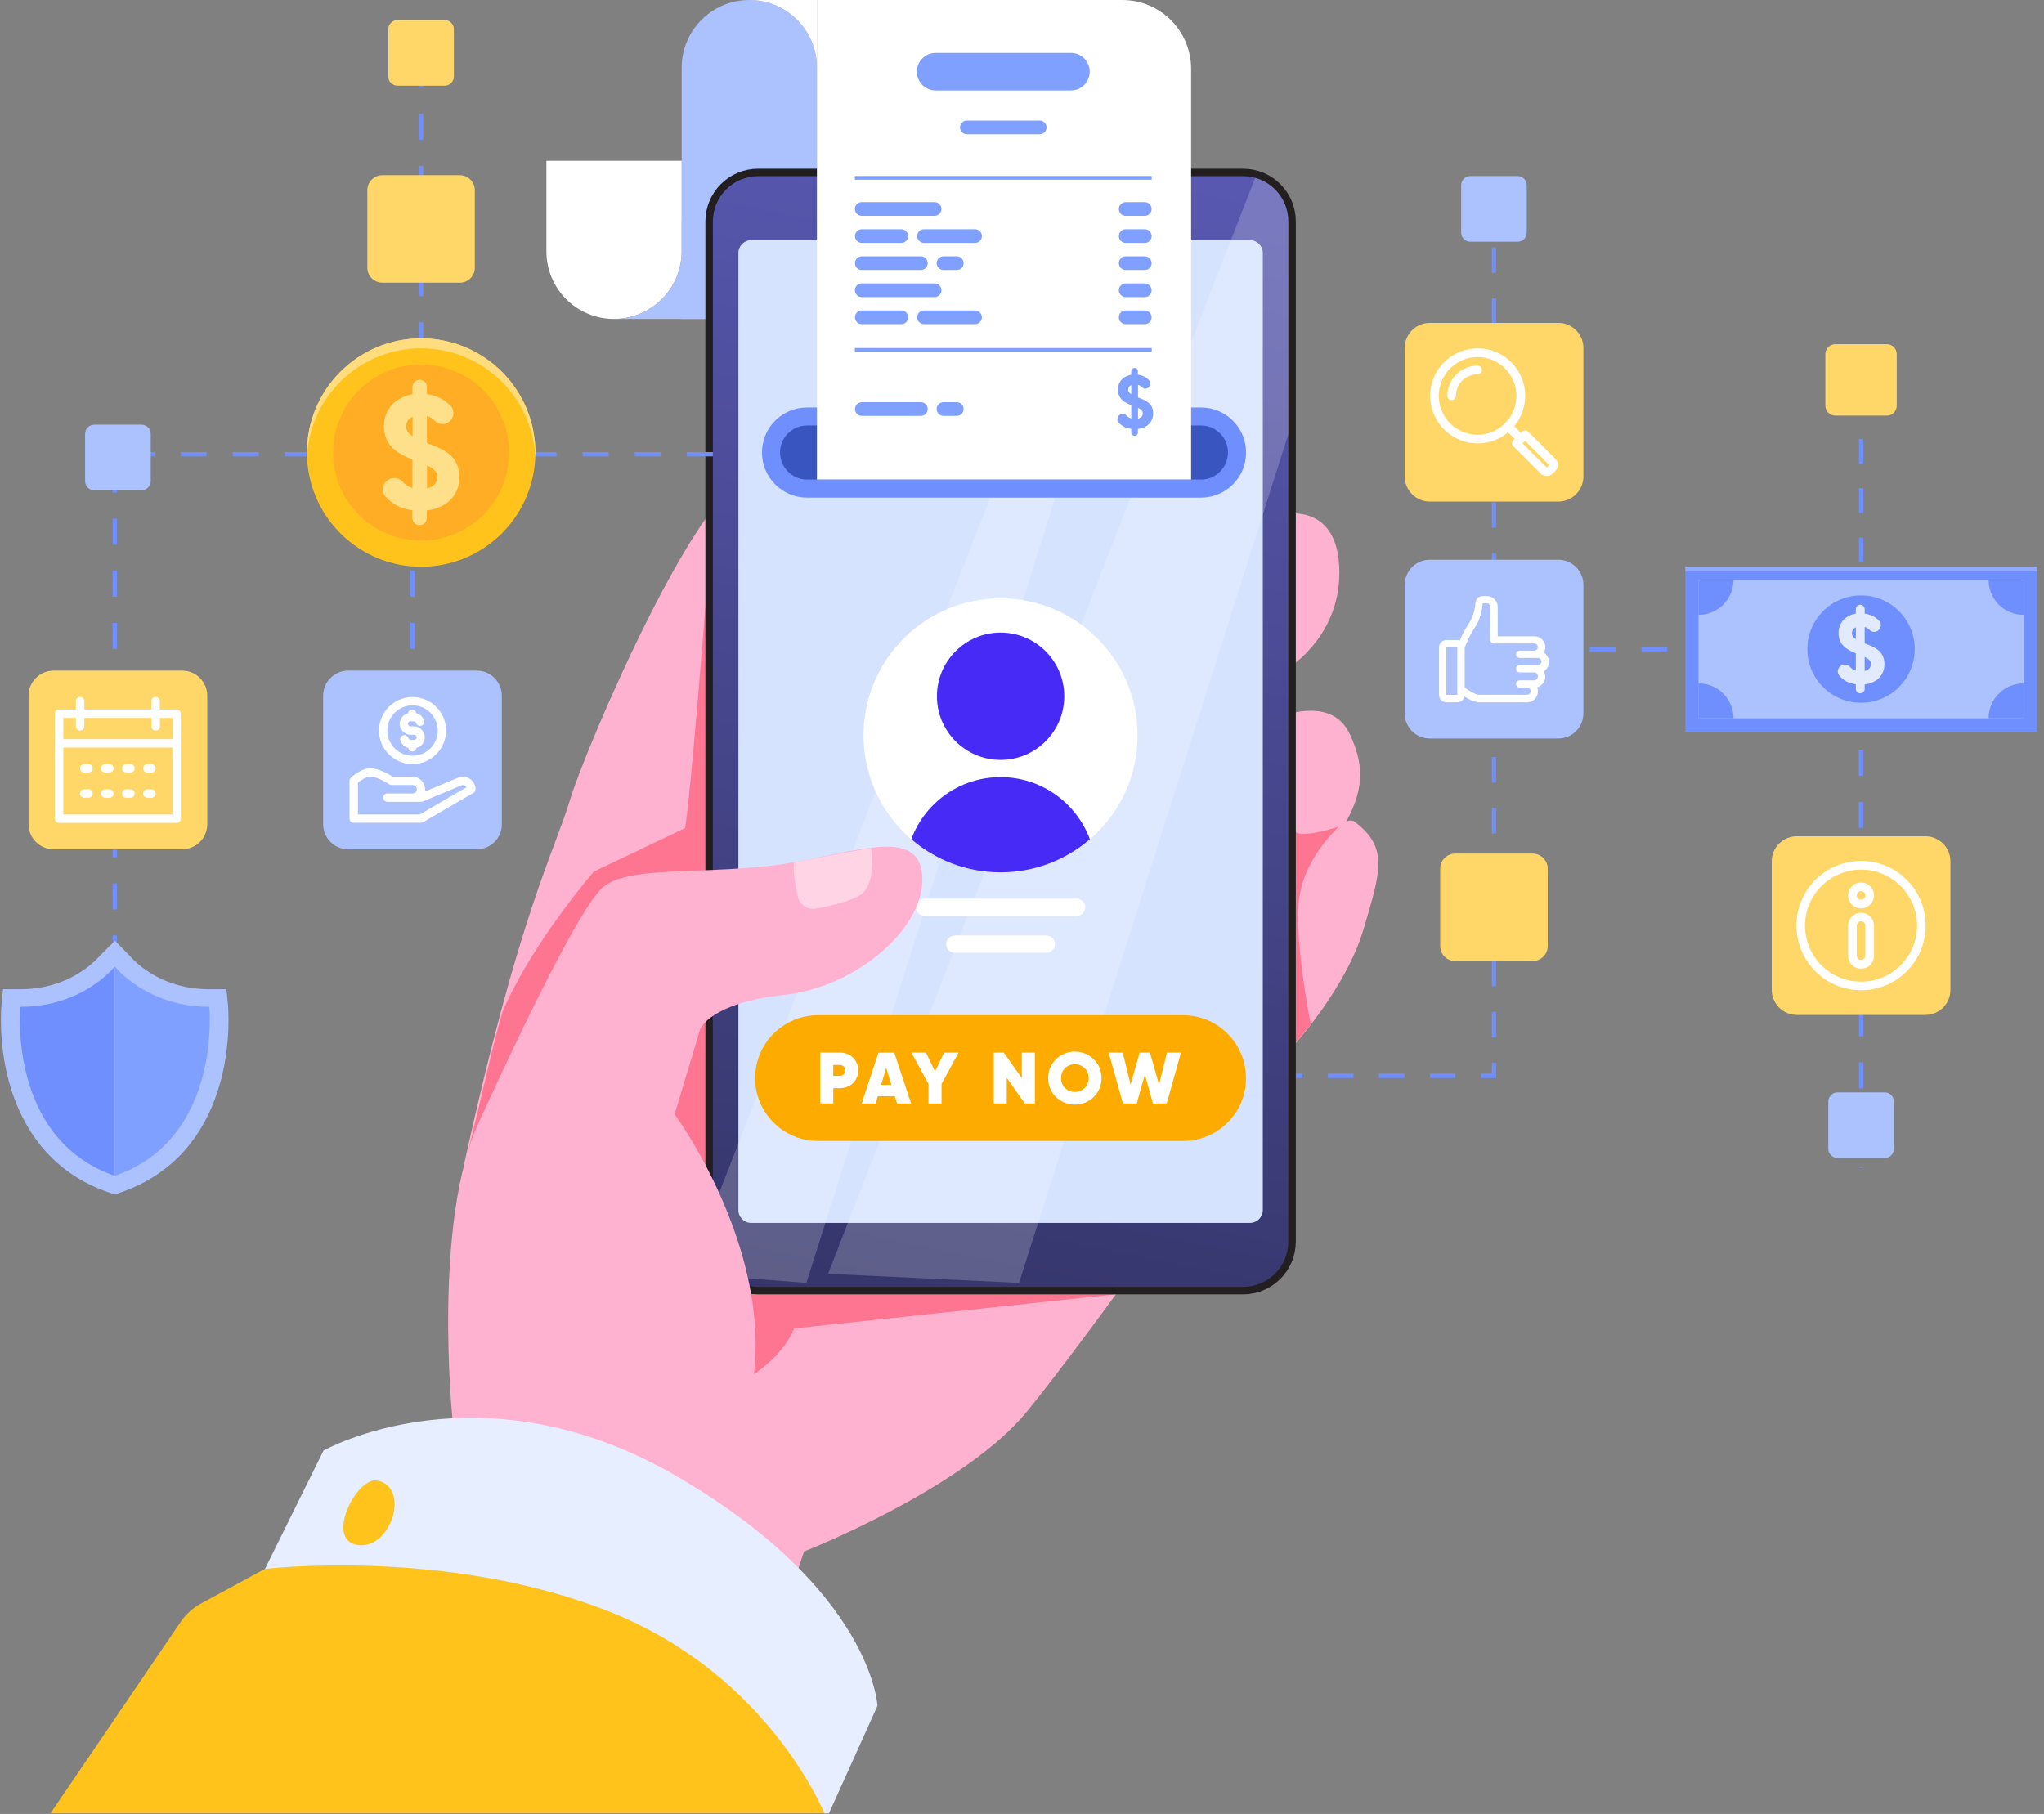 <svg width="169" height="150" viewBox="0 0 169 150" fill="none" xmlns="http://www.w3.org/2000/svg">
<rect x="0" y="0" width="169" height="150" fill="#808080" stroke="none"/>
<g clip-path="url(#clip0_12978_161168)">
<path d="M154.059 96.558H153.703V96.469H154.059V96.558ZM154.059 94.31H153.703V92.159H154.059V94.31ZM154.059 90H153.703V87.849H154.059V90ZM154.059 85.69H153.703V83.539H154.059V85.69ZM154.059 81.388H153.703V79.237H154.059V81.388ZM153.695 77.079V74.927H154.051V77.079H153.695ZM154.051 72.769H153.695V70.618H154.051V72.769ZM154.051 68.459H153.695V66.308H154.051V68.459ZM154.051 64.148H153.695V61.998H154.051V64.148ZM154.051 59.847H153.695V57.696H154.051V59.847ZM154.051 55.537H153.695V53.386H154.051V55.537Z" fill="#708FFF"/>
<path d="M34.997 28.804H34.642V26.653H34.997V28.804ZM34.997 24.494H34.642V22.343H34.997V24.494ZM34.997 20.184H34.642V18.033H34.997V20.184ZM34.997 15.874H34.642V13.723H34.997V15.874ZM34.997 11.564H34.642V9.413H34.997V11.564ZM34.997 7.254H34.642V5.103H34.997V7.254ZM34.997 2.952H34.642V1.836H34.997V2.952Z" fill="#708FFF"/>
<path d="M123.703 17.28H123.348V18.356H123.703V17.28Z" fill="#708FFF"/>
<path d="M123.703 85.779H123.348V83.668H123.703V85.779ZM123.703 81.566H123.348V79.455H123.703V81.566ZM123.703 77.353H123.348V75.242H123.703V77.353ZM123.703 73.14H123.348V71.029H123.703V73.14ZM123.703 68.927H123.348V66.817H123.703V68.927ZM123.703 64.714H123.348V62.604H123.703V64.714ZM123.703 60.493H123.348V58.383H123.703V60.493ZM123.703 56.28H123.348V54.178H123.703V56.28ZM123.703 52.067H123.348V49.957H123.703V52.067ZM123.703 47.854H123.348V45.744H123.703V47.854ZM123.703 43.641H123.348V41.531H123.703V43.641ZM123.703 39.428H123.348V37.318H123.703V39.428ZM123.703 35.207H123.348V33.097H123.703V35.207ZM123.703 30.994H123.348V28.884H123.703V30.994ZM123.703 26.782H123.348V24.671H123.703V26.782ZM123.703 22.569H123.348V20.458H123.703V22.569Z" fill="#708FFF"/>
<path d="M123.704 89.143H122.45V88.787H123.348V87.89H123.704V89.143Z" fill="#708FFF"/>
<path d="M120.34 89.143H118.229V88.787H120.34V89.143ZM116.119 89.143H114.008V88.787H116.119V89.143ZM111.906 89.143H109.795V88.787H111.906V89.143Z" fill="#708FFF"/>
<path d="M107.685 88.787H106.609V89.143H107.685V88.787Z" fill="#708FFF"/>
<path d="M154.051 29.086H153.695V30.161H154.051V29.086Z" fill="#708FFF"/>
<path d="M154.059 50.571H153.703V48.533H154.059V50.571ZM154.059 46.487H153.703V44.45H154.059V46.487ZM154.059 42.404H153.703V40.366H154.059V42.404ZM154.059 38.328H153.703V36.291H154.059V38.328ZM154.059 34.245H153.703V32.207H154.059V34.245Z" fill="#708FFF"/>
<path d="M154.059 53.871H152.798V53.515H153.695V52.617H154.059V53.871Z" fill="#708FFF"/>
<path d="M150.663 53.87H148.528V53.515H150.663V53.87ZM146.393 53.87H144.259V53.515H146.393V53.87ZM142.124 53.87H139.989V53.515H142.124V53.87ZM137.854 53.87H135.72V53.515H137.854V53.87ZM133.577 53.87H131.442V53.515H133.577V53.87ZM129.307 53.87H127.172V53.515H129.307V53.87Z" fill="#708FFF"/>
<path d="M125.038 53.515H123.962V53.87H125.038V53.515Z" fill="#708FFF"/>
<path d="M168.412 46.852H139.342V60.501H168.412V46.852Z" fill="#708FFF"/>
<path d="M168.412 46.852H139.342V47.24H168.412V46.852Z" fill="#91A9FF"/>
<path d="M167.316 59.399V47.949L140.437 47.949V59.399L167.316 59.399Z" fill="#ABC2FE"/>
<path d="M140.434 50.846C142.035 50.846 143.329 49.552 143.329 47.951H140.434V50.846Z" fill="#708FFF"/>
<path d="M167.313 50.846C165.712 50.846 164.418 49.552 164.418 47.951H167.313V50.846Z" fill="#708FFF"/>
<path d="M140.434 56.507C142.035 56.507 143.329 57.801 143.329 59.402H140.434V56.507Z" fill="#708FFF"/>
<path d="M167.313 56.507C165.712 56.507 164.418 57.801 164.418 59.402H167.313V56.507Z" fill="#708FFF"/>
<path d="M153.873 58.116C156.325 58.116 158.313 56.128 158.313 53.677C158.313 51.225 156.325 49.237 153.873 49.237C151.421 49.237 149.434 51.225 149.434 53.677C149.434 56.128 151.421 58.116 153.873 58.116Z" fill="#708FFF"/>
<path d="M155.806 54.914C155.806 53.782 154.908 53.491 154.173 53.2V51.849C154.326 51.89 154.456 51.971 154.569 52.084C154.739 52.27 155.022 52.302 155.24 52.173C155.539 51.995 155.604 51.582 155.361 51.332C155.046 50.992 154.633 50.806 154.173 50.749V50.378C154.173 50.175 154.011 50.014 153.809 50.014C153.607 50.014 153.445 50.175 153.445 50.378V50.741C152.669 50.879 152.014 51.421 152.014 52.351C152.014 53.353 152.741 53.741 153.445 54.025V55.456C153.243 55.399 153.089 55.294 152.96 55.148C152.782 54.946 152.499 54.89 152.264 55.027L152.224 55.051C151.933 55.221 151.86 55.601 152.07 55.86C152.394 56.256 152.863 56.507 153.445 56.58V56.968C153.445 57.17 153.607 57.332 153.809 57.332C154.011 57.332 154.173 57.17 154.173 56.968V56.596C155.111 56.483 155.806 55.892 155.806 54.914ZM153.121 52.367C153.121 52.148 153.235 51.971 153.445 51.873V52.852C153.21 52.706 153.121 52.561 153.121 52.367ZM154.173 55.488V54.324C154.504 54.477 154.69 54.639 154.69 54.922C154.682 55.173 154.528 55.407 154.173 55.488Z" fill="#E2EAFE"/>
<path d="M106.609 55.164C106.609 55.164 111.041 52.455 110.725 46.779C110.402 41.102 105.445 42.631 105.445 42.631L106.609 55.164Z" fill="#FFB1D0"/>
<path d="M38.313 96.558C42.865 75.623 45.938 70.189 47.119 66.17C48.299 62.151 58.221 38.782 62.474 39.364C66.728 39.946 66.016 43.456 64.367 50.321C62.717 57.186 58.957 66.162 58.957 66.162L59.394 83.734L38.313 96.558Z" fill="#FFB1D0"/>
<path d="M38.782 94.892L59.159 74.58L58.949 66.17C58.949 66.17 60.251 63.057 61.658 59.094L58.949 42.057C58.949 42.057 57.348 63.647 56.652 68.474L49.1 72.073C49.1 72.073 44.014 77.935 41.572 83.612C40.795 86.143 39.76 91.011 38.782 94.892Z" fill="#FE7592"/>
<path d="M106.997 86.41C106.997 86.41 111.291 81.712 112.731 76.868C114.162 72.025 114.825 70.108 112.011 67.957C110.305 66.655 104.313 77.936 104.313 77.936V89.038L106.997 86.41Z" fill="#FFB1D0"/>
<path d="M106.294 59.135C106.294 59.135 110.143 57.664 111.574 60.648C113.005 63.631 112.868 66.138 109.86 70.108C106.852 74.079 104.313 77.936 104.313 77.936L106.294 59.135Z" fill="#FFB1D0"/>
<path d="M110.717 68.353C110.717 68.353 107.628 71.046 107.369 74.766C107.111 78.485 108.38 84.728 108.38 84.728L102.485 91.715L104.927 60L106.286 59.127C106.286 59.127 106.464 68.515 107.24 68.871C108.016 69.235 110.717 68.353 110.717 68.353Z" fill="#FE7592"/>
<path d="M58.456 123.098L66.485 128.297C66.485 128.297 79.714 123.098 84.906 116.726C90.105 110.346 100.731 95.232 100.731 95.232L66.251 75.332L56.66 76.189L52.318 99.001L58.456 123.098Z" fill="#FFB1D0"/>
<path d="M100.577 95.135L70.326 77.685L59.572 81.081L55.108 84.364L53.644 92.046L55.941 101.814L62.337 113.636C62.337 113.636 64.82 112.035 65.652 109.852L92.264 107.03C95.887 102.081 99.332 97.213 100.399 95.701L100.577 95.135Z" fill="#FE7592"/>
<path d="M37.399 117.187L22.043 144.461H61.059L66.485 128.289L58.957 117.187H37.399Z" fill="#FFB1D0"/>
<path d="M67.544 5.596V26.377H56.361V5.596C56.361 4.051 56.984 2.652 58.003 1.642C59.005 0.623 60.404 0 61.949 0C65.038 0 67.544 2.507 67.544 5.596Z" fill="#ABC2FE"/>
<path d="M56.361 13.286V20.782C56.361 22.327 55.739 23.726 54.72 24.736C53.709 25.747 52.31 26.378 50.766 26.378C47.677 26.378 45.178 23.871 45.178 20.79V13.294H56.361V13.286Z" fill="white"/>
<path d="M58.941 18.202V26.377H50.766C52.31 26.377 53.709 25.755 54.72 24.736C55.731 23.725 56.361 22.326 56.361 20.782V18.202H58.941Z" fill="#ABC2FE"/>
<path d="M102.776 106.415H62.685C60.614 106.415 58.941 104.741 58.941 102.671V18.315C58.941 16.245 60.614 14.571 62.685 14.571H102.776C104.846 14.571 106.52 16.245 106.52 18.315V102.663C106.52 104.733 104.846 106.415 102.776 106.415Z" stroke="#231F20" stroke-width="1.239" stroke-miterlimit="10"/>
<path d="M61.051 100.067V20.919C61.051 20.337 61.528 19.859 62.111 19.859H103.35C103.933 19.859 104.41 20.337 104.41 20.919V100.067C104.41 100.649 103.933 101.126 103.35 101.126H62.111C61.528 101.126 61.051 100.649 61.051 100.067Z" stroke="#231F20" stroke-width="1.239" stroke-miterlimit="10"/>
<path d="M102.776 106.415H62.685C60.614 106.415 58.941 104.741 58.941 102.671V18.315C58.941 16.245 60.614 14.571 62.685 14.571H102.776C104.846 14.571 106.52 16.245 106.52 18.315V102.663C106.52 104.733 104.846 106.415 102.776 106.415Z" fill="url(#paint0_linear_12978_161168)"/>
<path d="M61.051 100.067V20.919C61.051 20.337 61.528 19.859 62.111 19.859H103.35C103.933 19.859 104.41 20.337 104.41 20.919V100.067C104.41 100.649 103.933 101.126 103.35 101.126H62.111C61.528 101.126 61.051 100.649 61.051 100.067Z" fill="#D6E3FF"/>
<path d="M82.456 18.267C83.112 18.267 83.644 17.735 83.644 17.078C83.644 16.422 83.112 15.89 82.456 15.89C81.799 15.89 81.267 16.422 81.267 17.078C81.267 17.735 81.799 18.267 82.456 18.267Z" stroke="#231F20" stroke-width="1.239" stroke-miterlimit="10"/>
<path d="M82.456 18.267C83.112 18.267 83.644 17.735 83.644 17.078C83.644 16.422 83.112 15.89 82.456 15.89C81.799 15.89 81.267 16.422 81.267 17.078C81.267 17.735 81.799 18.267 82.456 18.267Z" fill="#221473"/>
<path opacity="0.2" d="M106.52 18.316C106.52 16.593 105.364 15.146 103.779 14.709L68.466 105.332L84.259 106.084L106.528 35.871V18.316H106.52Z" fill="white"/>
<path opacity="0.2" d="M95.685 14.571H92.264L92.175 14.701L58.941 99.978V102.663C58.941 103.852 59.49 104.911 60.356 105.598L66.671 106.083L95.685 14.571Z" fill="white"/>
<path d="M97.828 94.35H67.633C64.763 94.35 62.434 92.021 62.434 89.151C62.434 86.28 64.763 83.951 67.633 83.951H97.82C100.69 83.951 103.019 86.28 103.019 89.151C103.027 92.021 100.698 94.35 97.828 94.35Z" fill="#FEAB00"/>
<path d="M70.957 88.512C70.957 89.377 70.294 89.983 69.453 89.983H68.895V91.245H67.82V87.04H69.453C70.302 87.04 70.957 87.647 70.957 88.512ZM69.882 88.512C69.882 88.245 69.696 88.067 69.453 88.067H68.895V88.965H69.453C69.696 88.965 69.882 88.779 69.882 88.512Z" fill="white"/>
<path d="M73.981 90.646H72.582L72.404 91.253H71.24L72.631 87.048H73.941L75.332 91.253H74.175L73.981 90.646ZM73.698 89.716L73.27 88.285L72.849 89.716H73.698Z" fill="white"/>
<path d="M77.847 89.636V91.253H76.771V89.644L75.356 87.04H76.561L77.305 88.601L78.057 87.04H79.262L77.847 89.636Z" fill="white"/>
<path d="M85.561 87.04V91.245H84.728L83.24 89.126V91.245H82.165V87.04H82.997L84.485 89.159V87.04H85.561Z" fill="white"/>
<path d="M86.661 89.15C86.661 87.913 87.639 86.959 88.868 86.959C90.097 86.959 91.076 87.913 91.076 89.15C91.076 90.388 90.097 91.342 88.868 91.342C87.639 91.342 86.661 90.388 86.661 89.15ZM90.008 89.15C90.008 88.479 89.515 88.01 88.868 88.01C88.221 88.01 87.728 88.479 87.728 89.15C87.728 89.822 88.221 90.29 88.868 90.29C89.515 90.29 90.008 89.822 90.008 89.15Z" fill="white"/>
<path d="M91.666 87.04H92.83L93.477 89.692L94.229 87.04H95.078L95.83 89.692L96.485 87.04H97.642L96.469 91.245H95.329L94.658 88.868L93.987 91.245H92.847L91.666 87.04Z" fill="white"/>
<path d="M90.738 68.819C95.163 64.395 95.163 57.222 90.738 52.798C86.314 48.374 79.141 48.374 74.717 52.798C70.293 57.222 70.293 64.395 74.717 68.819C79.141 73.243 86.314 73.243 90.738 68.819Z" fill="white"/>
<path d="M82.731 62.839C85.638 62.839 87.995 60.482 87.995 57.575C87.995 54.667 85.638 52.31 82.731 52.31C79.823 52.31 77.466 54.667 77.466 57.575C77.466 60.482 79.823 62.839 82.731 62.839Z" fill="#482AF6"/>
<path d="M82.73 72.138C85.552 72.138 88.132 71.103 90.113 69.397C88.997 66.397 86.111 64.262 82.73 64.262C79.342 64.262 76.456 66.397 75.348 69.397C77.329 71.103 79.908 72.138 82.73 72.138Z" fill="#482AF6"/>
<path d="M89.005 75.744H76.456C76.059 75.744 75.736 75.421 75.736 75.024C75.736 74.628 76.059 74.305 76.456 74.305H89.013C89.41 74.305 89.733 74.628 89.733 75.024C89.725 75.421 89.402 75.744 89.005 75.744Z" fill="white"/>
<path d="M86.507 78.793H78.946C78.55 78.793 78.226 78.469 78.226 78.073C78.226 77.677 78.55 77.353 78.946 77.353H86.507C86.903 77.353 87.226 77.677 87.226 78.073C87.226 78.469 86.903 78.793 86.507 78.793Z" fill="white"/>
<path d="M63 37.423C63 35.361 64.666 33.695 66.728 33.695H99.299C101.361 33.695 103.027 35.361 103.027 37.423C103.027 39.485 101.361 41.151 99.299 41.151H66.728C64.674 41.151 63 39.477 63 37.423Z" fill="#708FFF"/>
<path d="M99.299 39.655H66.728C65.499 39.655 64.496 38.653 64.496 37.415C64.496 36.186 65.499 35.184 66.728 35.184H99.299C100.528 35.184 101.531 36.186 101.531 37.415C101.531 38.653 100.528 39.655 99.299 39.655Z" fill="#3955BF"/>
<path d="M67.544 0V5.588C67.544 2.499 65.038 0 61.957 0H67.544Z" fill="white"/>
<path d="M67.544 0V39.655H98.482V5.693C98.482 2.547 95.935 0 92.79 0H67.544Z" fill="white"/>
<path d="M77.272 17.847H71.248C70.933 17.847 70.682 17.588 70.682 17.281C70.682 16.965 70.941 16.715 71.248 16.715H77.272C77.588 16.715 77.838 16.974 77.838 17.281C77.846 17.588 77.588 17.847 77.272 17.847Z" fill="#7FA0FF"/>
<path d="M85.965 11.103H79.941C79.625 11.103 79.374 10.844 79.374 10.537C79.374 10.221 79.633 9.971 79.941 9.971H85.965C86.28 9.971 86.531 10.229 86.531 10.537C86.531 10.852 86.28 11.103 85.965 11.103Z" fill="#7FA0FF"/>
<path d="M94.657 17.847H93.073C92.757 17.847 92.507 17.588 92.507 17.281C92.507 16.965 92.765 16.715 93.073 16.715H94.649C94.965 16.715 95.216 16.974 95.216 17.281C95.224 17.588 94.973 17.847 94.657 17.847Z" fill="#7FA0FF"/>
<path d="M74.523 20.086H71.256C70.941 20.086 70.69 19.827 70.69 19.52C70.69 19.205 70.949 18.954 71.256 18.954H74.523C74.838 18.954 75.089 19.213 75.089 19.52C75.089 19.835 74.838 20.086 74.523 20.086Z" fill="#7FA0FF"/>
<path d="M80.62 20.086H76.399C76.083 20.086 75.833 19.827 75.833 19.52C75.833 19.205 76.091 18.954 76.399 18.954H80.62C80.935 18.954 81.186 19.213 81.186 19.52C81.186 19.835 80.935 20.086 80.62 20.086Z" fill="#7FA0FF"/>
<path d="M94.657 20.086H93.073C92.757 20.086 92.507 19.827 92.507 19.52C92.507 19.205 92.765 18.954 93.073 18.954H94.649C94.965 18.954 95.216 19.213 95.216 19.52C95.224 19.835 94.973 20.086 94.657 20.086Z" fill="#7FA0FF"/>
<path d="M76.14 22.326H71.256C70.941 22.326 70.69 22.068 70.69 21.76C70.69 21.445 70.949 21.194 71.256 21.194H76.14C76.455 21.194 76.706 21.453 76.706 21.76C76.706 22.076 76.447 22.326 76.14 22.326Z" fill="#7FA0FF"/>
<path d="M79.108 22.326H78.008C77.693 22.326 77.442 22.068 77.442 21.76C77.442 21.445 77.701 21.194 78.008 21.194H79.108C79.423 21.194 79.674 21.453 79.674 21.76C79.682 22.076 79.423 22.326 79.108 22.326Z" fill="#7FA0FF"/>
<path d="M94.657 22.326H93.073C92.757 22.326 92.507 22.068 92.507 21.76C92.507 21.445 92.765 21.194 93.073 21.194H94.649C94.965 21.194 95.216 21.453 95.216 21.76C95.224 22.076 94.973 22.326 94.657 22.326Z" fill="#7FA0FF"/>
<path d="M77.272 24.567H71.248C70.933 24.567 70.682 24.308 70.682 24.001C70.682 23.685 70.941 23.435 71.248 23.435H77.272C77.588 23.435 77.838 23.693 77.838 24.001C77.846 24.316 77.588 24.567 77.272 24.567Z" fill="#7FA0FF"/>
<path d="M94.657 24.567H93.073C92.757 24.567 92.507 24.308 92.507 24.001C92.507 23.685 92.765 23.435 93.073 23.435H94.649C94.965 23.435 95.216 23.693 95.216 24.001C95.224 24.316 94.973 24.567 94.657 24.567Z" fill="#7FA0FF"/>
<path d="M74.523 26.806H71.256C70.941 26.806 70.69 26.547 70.69 26.24C70.69 25.924 70.949 25.674 71.256 25.674H74.523C74.838 25.674 75.089 25.933 75.089 26.24C75.089 26.555 74.838 26.806 74.523 26.806Z" fill="#7FA0FF"/>
<path d="M80.62 26.806H76.399C76.083 26.806 75.833 26.547 75.833 26.24C75.833 25.924 76.091 25.674 76.399 25.674H80.62C80.935 25.674 81.186 25.933 81.186 26.24C81.186 26.555 80.935 26.806 80.62 26.806Z" fill="#7FA0FF"/>
<path d="M94.657 26.806H93.073C92.757 26.806 92.507 26.547 92.507 26.24C92.507 25.924 92.765 25.674 93.073 25.674H94.649C94.965 25.674 95.216 25.933 95.216 26.24C95.224 26.555 94.973 26.806 94.657 26.806Z" fill="#7FA0FF"/>
<path d="M76.14 34.391H71.256C70.941 34.391 70.69 34.132 70.69 33.825C70.69 33.51 70.949 33.259 71.256 33.259H76.14C76.455 33.259 76.706 33.517 76.706 33.825C76.706 34.14 76.447 34.391 76.14 34.391Z" fill="#7FA0FF"/>
<path d="M79.108 34.391H78.008C77.693 34.391 77.442 34.132 77.442 33.825C77.442 33.51 77.701 33.259 78.008 33.259H79.108C79.423 33.259 79.674 33.517 79.674 33.825C79.682 34.14 79.423 34.391 79.108 34.391Z" fill="#7FA0FF"/>
<path d="M95.345 34.181C95.345 33.307 94.658 33.089 94.092 32.863V31.828C94.213 31.86 94.31 31.917 94.391 32.005C94.52 32.143 94.739 32.175 94.9 32.078C95.135 31.941 95.175 31.625 94.997 31.431C94.755 31.173 94.439 31.027 94.084 30.979V30.704C94.084 30.55 93.962 30.429 93.808 30.429C93.655 30.429 93.534 30.55 93.534 30.704V30.987C92.935 31.092 92.434 31.504 92.434 32.224C92.434 32.992 92.992 33.291 93.534 33.51V34.609C93.38 34.561 93.259 34.488 93.162 34.375C93.024 34.221 92.806 34.181 92.628 34.278L92.596 34.294C92.377 34.423 92.313 34.714 92.474 34.917C92.717 35.216 93.081 35.41 93.534 35.466V35.766C93.534 35.919 93.655 36.041 93.808 36.041C93.962 36.041 94.084 35.919 94.084 35.766V35.474C94.811 35.386 95.345 34.933 95.345 34.181ZM93.283 32.224C93.283 32.054 93.372 31.917 93.534 31.844V32.596C93.356 32.483 93.283 32.377 93.283 32.224ZM94.092 34.617V33.728C94.342 33.849 94.488 33.971 94.488 34.189C94.488 34.375 94.367 34.561 94.092 34.617Z" fill="#7FA0FF"/>
<path d="M95.224 28.779H70.682V29.087H95.224V28.779Z" fill="#7FA0FF"/>
<path d="M95.224 14.556H70.682V14.863H95.224V14.556Z" fill="#7FA0FF"/>
<path d="M88.544 4.375H77.361C76.504 4.375 75.809 5.07 75.809 5.928C75.809 6.785 76.504 7.48 77.361 7.48H88.544C89.402 7.48 90.097 6.785 90.097 5.928C90.097 5.07 89.402 4.375 88.544 4.375Z" fill="#7FA0FF"/>
<path d="M37.399 117.186C37.399 117.186 35.782 101.127 39.566 92.855C43.342 84.59 47.83 75.372 49.722 73.488C51.614 71.596 57.517 72.307 63.655 71.596C69.792 70.884 75.849 68.054 76.245 72.307C76.641 76.561 70.973 81.606 64.835 82.27C58.698 82.933 57.898 85.092 57.898 85.092L55.779 92.143C55.779 92.143 68.854 109.86 58.464 123.081L37.399 117.186Z" fill="#FFB1D0"/>
<path d="M72.024 70.107C72.024 70.107 72.501 73.051 71.2 73.957C70.383 74.522 68.668 74.919 67.488 75.137C66.793 75.266 66.113 74.822 65.96 74.126C65.749 73.18 65.531 71.927 65.66 71.304L72.024 70.107Z" fill="#FFD4E5"/>
<path d="M68.313 149.951C68.046 147.323 65.992 133.035 52.447 129.404C37.512 125.401 21.906 129.735 21.906 129.735L16.609 132.606C15.946 132.97 15.372 133.479 14.944 134.11L4.173 149.951H68.313Z" fill="#FFC31B"/>
<path d="M50.41 133.277C62.345 138.016 67.229 147.816 68.175 149.951H68.539L72.55 141.056C72.55 141.056 72.121 131.474 55.916 122.053C39.712 112.633 26.749 119.951 26.749 119.951L21.906 129.743C21.906 129.735 36.971 127.94 50.41 133.277Z" fill="#E6EEFF"/>
<path d="M31.237 122.434C29.507 122.038 26.822 127.359 29.571 127.763C32.321 128.159 33.938 123.057 31.237 122.434Z" fill="#FFC31B"/>
<path d="M128.846 41.475H118.213C117.073 41.475 116.143 40.545 116.143 39.405V28.771C116.143 27.631 117.073 26.701 118.213 26.701H128.846C129.986 26.701 130.916 27.631 130.916 28.771V39.405C130.916 40.553 129.986 41.475 128.846 41.475Z" fill="#FFD769"/>
<path d="M122.167 30.235C120.792 30.235 119.668 31.359 119.668 32.734C119.668 32.928 119.83 33.09 120.024 33.09C120.218 33.09 120.38 32.928 120.38 32.734C120.38 31.747 121.181 30.947 122.167 30.947C122.361 30.947 122.523 30.785 122.523 30.591C122.531 30.397 122.369 30.235 122.167 30.235Z" fill="white"/>
<path d="M128.596 37.941L126.348 35.693C126.21 35.556 125.984 35.556 125.846 35.693L125.741 35.798L125.191 35.248C125.757 34.569 126.105 33.688 126.105 32.734C126.105 30.567 124.342 28.804 122.175 28.804C120.008 28.804 118.245 30.567 118.245 32.734C118.245 34.901 120.008 36.663 122.175 36.663C123.129 36.663 124.003 36.324 124.69 35.75L125.24 36.3L125.135 36.405C124.997 36.542 124.997 36.769 125.135 36.906L127.383 39.154C127.52 39.292 127.698 39.364 127.884 39.364C128.07 39.364 128.256 39.292 128.386 39.154L128.596 38.944C128.733 38.806 128.806 38.629 128.806 38.443C128.806 38.257 128.733 38.079 128.596 37.941ZM118.957 32.734C118.957 30.963 120.396 29.523 122.167 29.523C123.938 29.523 125.377 30.963 125.377 32.734C125.377 33.615 125.022 34.407 124.448 34.99C124.439 34.998 124.439 34.998 124.431 35.006C124.423 35.014 124.423 35.014 124.415 35.022C123.833 35.596 123.041 35.952 122.159 35.952C120.396 35.952 118.957 34.505 118.957 32.734ZM128.094 38.451L127.884 38.661L125.887 36.663L125.992 36.558L126.097 36.453L128.094 38.451Z" fill="white"/>
<path d="M159.194 83.927H148.561C147.42 83.927 146.49 82.997 146.49 81.857V71.223C146.49 70.083 147.42 69.153 148.561 69.153H159.194C160.334 69.153 161.264 70.083 161.264 71.223V81.857C161.264 82.997 160.334 83.927 159.194 83.927Z" fill="#FFD769"/>
<path d="M153.873 81.881C150.93 81.881 148.528 79.488 148.528 76.536C148.528 73.593 150.922 71.191 153.873 71.191C156.825 71.191 159.218 73.585 159.218 76.536C159.218 79.488 156.825 81.881 153.873 81.881ZM153.873 71.911C151.318 71.911 149.24 73.989 149.24 76.544C149.24 79.1 151.318 81.178 153.873 81.178C156.429 81.178 158.507 79.1 158.507 76.544C158.507 73.989 156.429 71.911 153.873 71.911Z" fill="white"/>
<path d="M153.873 75.113C153.283 75.113 152.806 74.636 152.806 74.046C152.806 73.456 153.283 72.978 153.873 72.978C154.464 72.978 154.941 73.456 154.941 74.046C154.941 74.636 154.464 75.113 153.873 75.113ZM153.873 73.69C153.679 73.69 153.518 73.852 153.518 74.046C153.518 74.24 153.679 74.402 153.873 74.402C154.067 74.402 154.229 74.24 154.229 74.046C154.229 73.852 154.075 73.69 153.873 73.69Z" fill="white"/>
<path d="M153.873 80.103C153.283 80.103 152.806 79.626 152.806 79.035V76.545C152.806 75.955 153.283 75.478 153.873 75.478C154.464 75.478 154.941 75.955 154.941 76.545V79.035C154.941 79.626 154.464 80.103 153.873 80.103ZM153.873 76.181C153.679 76.181 153.518 76.343 153.518 76.537V79.027C153.518 79.222 153.679 79.383 153.873 79.383C154.067 79.383 154.229 79.222 154.229 79.027V76.537C154.229 76.343 154.075 76.181 153.873 76.181Z" fill="white"/>
<path d="M128.846 61.068H118.213C117.073 61.068 116.143 60.138 116.143 58.998V48.356C116.143 47.216 117.073 46.286 118.213 46.286H128.846C129.986 46.286 130.916 47.216 130.916 48.356V58.99C130.916 60.138 129.986 61.068 128.846 61.068Z" fill="#ABC2FE"/>
<path d="M128.07 54.736C128.07 54.413 127.9 54.13 127.65 53.968C127.722 53.839 127.771 53.685 127.771 53.523C127.771 53.022 127.367 52.618 126.865 52.618H123.833V50.192C123.833 49.69 123.429 49.286 122.927 49.286H122.604C122.288 49.286 122.03 49.521 121.997 49.836C121.965 50.224 121.844 50.96 121.456 51.542C121.1 52.068 120.849 52.593 120.695 52.957C120.631 52.933 120.566 52.925 120.493 52.925H119.588C119.256 52.925 118.981 53.2 118.981 53.531V57.469C118.981 57.801 119.256 58.076 119.588 58.076H120.493C120.784 58.076 121.027 57.874 121.084 57.599C121.431 57.825 121.908 58.076 122.313 58.076H126.251C126.752 58.076 127.156 57.672 127.156 57.17C127.156 57.049 127.132 56.936 127.092 56.831C127.48 56.725 127.763 56.37 127.763 55.957C127.763 55.796 127.722 55.642 127.642 55.513C127.9 55.343 128.07 55.06 128.07 54.736ZM120.493 57.461H119.588V53.523H120.493V57.461ZM126.857 56.257H126.251H125.644C125.474 56.257 125.345 56.394 125.345 56.556C125.345 56.725 125.483 56.855 125.644 56.855H126.251C126.421 56.855 126.55 56.992 126.55 57.154C126.55 57.324 126.412 57.453 126.251 57.453H122.313C121.989 57.453 121.439 57.114 121.1 56.855V53.572C121.164 53.386 121.456 52.618 121.957 51.874C122.418 51.178 122.555 50.329 122.596 49.885H122.919C123.089 49.885 123.218 50.022 123.218 50.184V52.909C123.218 53.079 123.356 53.208 123.518 53.208H126.849C127.019 53.208 127.148 53.345 127.148 53.507C127.148 53.677 127.011 53.806 126.849 53.806H125.943H125.644C125.474 53.806 125.345 53.944 125.345 54.105C125.345 54.275 125.483 54.405 125.644 54.405H125.943H126.849H127.148C127.318 54.405 127.448 54.542 127.448 54.704C127.448 54.866 127.31 55.003 127.148 55.003H126.849H125.943H125.644C125.474 55.003 125.345 55.141 125.345 55.302C125.345 55.472 125.483 55.602 125.644 55.602H125.943H126.849C127.019 55.602 127.148 55.739 127.148 55.901C127.164 56.119 127.027 56.257 126.857 56.257Z" fill="white"/>
<path d="M125.474 19.989H121.569C121.148 19.989 120.809 19.65 120.809 19.229V15.324C120.809 14.903 121.148 14.563 121.569 14.563H125.474C125.895 14.563 126.234 14.903 126.234 15.324V19.229C126.234 19.65 125.895 19.989 125.474 19.989Z" fill="#ABC2FE"/>
<path d="M155.83 95.757H151.925C151.504 95.757 151.165 95.417 151.165 94.997V91.091C151.165 90.671 151.504 90.331 151.925 90.331H155.83C156.251 90.331 156.59 90.671 156.59 91.091V94.997C156.59 95.417 156.251 95.757 155.83 95.757Z" fill="#ABC2FE"/>
<path d="M156 34.367H151.747C151.286 34.367 150.922 33.995 150.922 33.542V29.289C150.922 28.828 151.294 28.464 151.747 28.464H156C156.461 28.464 156.825 28.836 156.825 29.289V33.542C156.833 34.003 156.461 34.367 156 34.367Z" fill="#FFD769"/>
<path d="M126.72 79.472H120.323C119.636 79.472 119.078 78.914 119.078 78.227V71.83C119.078 71.143 119.636 70.585 120.323 70.585H126.72C127.407 70.585 127.965 71.143 127.965 71.83V78.227C127.973 78.914 127.415 79.472 126.72 79.472Z" fill="#FFD769"/>
<path d="M36.768 7.083H32.863C32.442 7.083 32.102 6.743 32.102 6.323V2.417C32.102 1.997 32.442 1.657 32.863 1.657H36.768C37.189 1.657 37.528 1.997 37.528 2.417V6.323C37.528 6.743 37.189 7.083 36.768 7.083Z" fill="#FFD769"/>
<path d="M38.014 23.377H31.617C30.93 23.377 30.372 22.819 30.372 22.132V15.736C30.372 15.048 30.93 14.49 31.617 14.49H38.014C38.701 14.49 39.259 15.048 39.259 15.736V22.132C39.267 22.819 38.709 23.377 38.014 23.377Z" fill="#FFD769"/>
<path d="M34.286 66.582H33.93V64.431H34.286V66.582ZM34.286 62.272H33.93V60.121H34.286V62.272ZM34.286 57.962H33.93V55.811H34.286V57.962ZM34.286 53.66H33.93V51.51H34.286V53.66ZM34.286 49.35H33.93V47.2H34.286V49.35ZM34.286 45.041H33.93V42.89H34.286V45.041ZM34.286 40.73H33.93V38.58H34.286V40.73ZM58.941 37.739H56.79V37.383H58.941V37.739ZM54.631 37.739H52.48V37.383H54.631V37.739ZM50.321 37.739H48.17V37.383H50.321V37.739ZM46.011 37.739H43.86V37.383H46.011V37.739ZM41.701 37.739H39.55V37.383H41.701V37.739ZM37.399 37.739H35.248V37.383H37.399V37.739Z" fill="#708FFF"/>
<path d="M9.671 88.124H9.315V85.973H9.671V88.124ZM9.671 83.814H9.315V81.663H9.671V83.814ZM9.671 79.504H9.315V77.353H9.671V79.504ZM9.671 75.202H9.315V73.051H9.671V75.202ZM9.671 70.892H9.315V68.733H9.671V70.892ZM9.671 66.582H9.315V64.431H9.671V66.582ZM9.671 62.272H9.315V60.121H9.671V62.272ZM9.671 57.962H9.315V55.811H9.671V57.962ZM9.671 53.66H9.315V51.51H9.671V53.66ZM9.671 49.35H9.315V47.2H9.671V49.35ZM9.671 45.041H9.315V42.89H9.671V45.041ZM9.671 40.73H9.315V38.58H9.671V40.73ZM34.318 37.739H32.167V37.383H34.318V37.739ZM30.008 37.739H27.857V37.383H30.008V37.739ZM25.706 37.739H23.555V37.383H25.706V37.739ZM21.396 37.739H19.245V37.383H21.396V37.739ZM17.086 37.739H14.935V37.383H17.086V37.739ZM12.776 37.739H10.625V37.383H12.776V37.739Z" fill="#708FFF"/>
<path d="M39.429 70.229H28.787C27.647 70.229 26.717 69.299 26.717 68.159V57.525C26.717 56.385 27.647 55.455 28.787 55.455H39.42C40.561 55.455 41.491 56.385 41.491 57.525V68.159C41.499 69.299 40.569 70.229 39.429 70.229Z" fill="#ABC2FE"/>
<path d="M34.108 63.186C35.636 63.186 36.882 61.941 36.882 60.412C36.882 58.884 35.636 57.639 34.108 57.639C32.58 57.639 31.334 58.884 31.334 60.412C31.334 61.941 32.58 63.186 34.108 63.186ZM34.108 58.326C35.256 58.326 36.194 59.264 36.194 60.412C36.194 61.56 35.256 62.498 34.108 62.498C32.96 62.498 32.022 61.56 32.022 60.412C32.03 59.264 32.96 58.326 34.108 58.326Z" fill="white"/>
<path d="M33.97 60.76H34.245C34.359 60.76 34.456 60.857 34.456 60.97C34.456 61.083 34.359 61.18 34.245 61.18H33.97C33.882 61.18 33.792 61.115 33.768 61.035C33.712 60.849 33.518 60.743 33.34 60.8C33.154 60.857 33.049 61.051 33.105 61.229C33.194 61.544 33.453 61.779 33.768 61.851C33.768 61.859 33.768 61.867 33.768 61.876C33.776 61.9 33.776 61.916 33.785 61.94C33.792 61.965 33.801 61.981 33.817 61.997C33.833 62.013 33.841 62.037 33.857 62.045C33.873 62.062 33.89 62.078 33.906 62.086C33.922 62.102 33.946 62.11 33.962 62.118C33.987 62.126 34.003 62.134 34.027 62.134C34.051 62.142 34.076 62.142 34.092 62.142C34.116 62.142 34.14 62.142 34.156 62.134C34.181 62.126 34.197 62.126 34.221 62.118C34.245 62.11 34.262 62.102 34.278 62.086C34.294 62.07 34.318 62.062 34.334 62.045C34.35 62.029 34.367 62.013 34.375 61.997C34.391 61.981 34.399 61.956 34.407 61.94C34.415 61.916 34.423 61.9 34.423 61.876C34.423 61.867 34.423 61.859 34.423 61.851C34.819 61.762 35.119 61.398 35.119 60.97C35.119 60.469 34.714 60.064 34.213 60.064H33.938C33.825 60.064 33.728 59.967 33.728 59.854C33.728 59.741 33.825 59.644 33.938 59.644H34.213C34.302 59.644 34.383 59.7 34.407 59.789C34.464 59.967 34.666 60.072 34.844 60.008C35.022 59.951 35.127 59.749 35.062 59.571C34.965 59.272 34.714 59.045 34.407 58.981C34.407 58.973 34.407 58.965 34.407 58.956C34.399 58.932 34.399 58.916 34.391 58.892C34.383 58.867 34.375 58.851 34.359 58.835C34.342 58.819 34.334 58.795 34.318 58.779C34.302 58.762 34.286 58.746 34.262 58.738C34.245 58.722 34.221 58.714 34.205 58.706C34.181 58.698 34.164 58.69 34.14 58.69C34.027 58.665 33.906 58.706 33.825 58.787C33.809 58.803 33.792 58.819 33.785 58.843C33.768 58.859 33.76 58.884 33.752 58.9C33.744 58.924 33.736 58.94 33.736 58.965C33.736 58.973 33.736 58.981 33.736 58.989C33.34 59.078 33.041 59.442 33.041 59.87C33.065 60.355 33.469 60.76 33.97 60.76Z" fill="white"/>
<path d="M38.855 64.406C38.563 64.212 38.2 64.18 37.876 64.309L35.135 65.45C35.143 65.393 35.151 65.328 35.151 65.272C35.151 64.698 34.682 64.229 34.108 64.229H32.474C32.183 64.043 31.31 63.533 30.639 63.533C29.822 63.533 29.086 64.245 29.006 64.326C28.941 64.39 28.9 64.479 28.9 64.568V67.689C28.9 67.884 29.054 68.037 29.248 68.037H34.803C34.868 68.037 34.925 68.021 34.981 67.989L39.146 65.563C39.251 65.498 39.316 65.385 39.316 65.264C39.316 64.924 39.138 64.601 38.855 64.406ZM34.706 67.35H29.596V64.722C29.822 64.528 30.259 64.221 30.639 64.221C31.124 64.221 31.917 64.681 32.183 64.859C32.24 64.9 32.305 64.916 32.377 64.916H34.116C34.31 64.916 34.464 65.07 34.464 65.264C34.464 65.458 34.31 65.611 34.116 65.611H32.03C31.836 65.611 31.682 65.765 31.682 65.959C31.682 66.153 31.836 66.307 32.03 66.307H34.803C34.852 66.307 34.892 66.299 34.941 66.282L38.143 64.948C38.248 64.9 38.369 64.916 38.466 64.981C38.515 65.013 38.547 65.053 38.58 65.094L34.706 67.35Z" fill="white"/>
<path d="M41.499 44.099C45.188 40.411 45.188 34.431 41.499 30.742C37.811 27.054 31.831 27.054 28.143 30.742C24.454 34.431 24.454 40.411 28.143 44.099C31.831 47.788 37.811 47.788 41.499 44.099Z" fill="#FFC31B"/>
<path d="M34.819 28.803C39.898 28.803 44.038 32.814 44.256 37.836C44.264 37.698 44.264 37.561 44.264 37.423C44.264 32.208 40.035 27.979 34.819 27.979C29.604 27.979 25.375 32.208 25.375 37.423C25.375 37.561 25.375 37.698 25.383 37.836C25.593 32.806 29.741 28.803 34.819 28.803Z" fill="#FFDC7D"/>
<path d="M39.967 42.567C42.809 39.725 42.809 35.117 39.967 32.275C37.125 29.433 32.517 29.433 29.675 32.275C26.833 35.117 26.833 39.725 29.675 42.567C32.517 45.409 37.125 45.409 39.967 42.567Z" fill="#FFAD24"/>
<path d="M37.981 39.444C37.981 37.584 36.51 37.107 35.297 36.63V34.406C35.555 34.471 35.766 34.6 35.944 34.786C36.227 35.086 36.687 35.15 37.043 34.94C37.536 34.649 37.642 33.978 37.245 33.557C36.728 33.007 36.049 32.692 35.297 32.595V32.005C35.297 31.673 35.03 31.406 34.698 31.406C34.367 31.406 34.1 31.673 34.1 32.005V32.603C32.83 32.829 31.747 33.719 31.747 35.247C31.747 36.897 32.935 37.528 34.1 37.996V40.35C33.776 40.253 33.51 40.083 33.299 39.848C33.008 39.517 32.539 39.428 32.159 39.646L32.094 39.687C31.625 39.962 31.496 40.592 31.836 41.013C32.361 41.66 33.138 42.064 34.092 42.193V42.824C34.092 43.156 34.358 43.422 34.69 43.422C35.022 43.422 35.288 43.156 35.288 42.824V42.209C36.841 42.023 37.981 41.053 37.981 39.444ZM33.582 35.272C33.582 34.908 33.768 34.617 34.116 34.463V36.064C33.72 35.821 33.582 35.587 33.582 35.272ZM35.305 40.39V38.482C35.846 38.732 36.154 38.999 36.154 39.46C36.146 39.873 35.895 40.253 35.305 40.39Z" fill="#FFE08A"/>
<path d="M8.943 98.588C6.623 97.787 4.714 96.445 3.259 94.601C2.127 93.162 1.278 91.424 0.736 89.434C-0.162 86.127 0.113 83.232 0.121 83.111L0.251 81.801H1.674C3.469 81.801 5.111 81.348 6.55 80.45C7.609 79.787 8.183 79.116 8.232 79.06L9.501 77.79L10.747 79.06C10.795 79.124 11.369 79.795 12.421 80.45C13.86 81.348 15.501 81.801 17.297 81.801H18.72L18.849 83.111C18.857 83.232 19.132 86.119 18.235 89.434C17.693 91.424 16.852 93.162 15.712 94.601C14.256 96.445 12.348 97.779 10.027 98.588L9.485 98.774L8.943 98.588Z" fill="#ABC2FE"/>
<path d="M9.493 79.917C9.493 79.917 6.889 83.257 1.682 83.257C1.682 83.257 0.606 94.165 9.493 97.238V79.917Z" fill="#708FFF"/>
<path d="M9.493 79.917C9.493 79.917 12.097 83.257 17.305 83.257C17.305 83.257 18.38 94.165 9.493 97.238V79.917Z" fill="#7FA0FF"/>
<path d="M11.701 40.544H7.795C7.375 40.544 7.035 40.204 7.035 39.784V35.878C7.035 35.458 7.375 35.118 7.795 35.118H11.701C12.121 35.118 12.461 35.458 12.461 35.878V39.784C12.461 40.204 12.121 40.544 11.701 40.544Z" fill="#ABC2FE"/>
<path d="M15.065 70.229H4.431C3.291 70.229 2.361 69.299 2.361 68.159V57.525C2.361 56.385 3.291 55.455 4.431 55.455H15.065C16.205 55.455 17.135 56.385 17.135 57.525V68.159C17.135 69.299 16.205 70.229 15.065 70.229Z" fill="#FFD769"/>
<path d="M14.604 58.673H13.213V57.978C13.213 57.783 13.059 57.63 12.865 57.63C12.671 57.63 12.518 57.783 12.518 57.978V58.673H6.97V57.978C6.97 57.783 6.817 57.63 6.623 57.63C6.429 57.63 6.275 57.783 6.275 57.978V58.673H4.884C4.69 58.673 4.536 58.827 4.536 59.021V67.697C4.536 67.891 4.69 68.045 4.884 68.045H14.604C14.798 68.045 14.951 67.891 14.951 67.697V59.021C14.951 58.835 14.798 58.673 14.604 58.673ZM6.275 59.368V60.064C6.275 60.258 6.429 60.412 6.623 60.412C6.817 60.412 6.97 60.258 6.97 60.064V59.368H12.526V60.064C12.526 60.258 12.679 60.412 12.873 60.412C13.067 60.412 13.221 60.258 13.221 60.064V59.368H14.264V61.123H5.232V59.368H6.275ZM5.232 67.35V61.819H14.256V67.35H5.232Z" fill="white"/>
<path d="M9.048 63.185H8.701C8.507 63.185 8.353 63.339 8.353 63.533C8.353 63.727 8.507 63.881 8.701 63.881H9.048C9.243 63.881 9.396 63.727 9.396 63.533C9.396 63.347 9.243 63.185 9.048 63.185Z" fill="white"/>
<path d="M7.318 63.185H6.97C6.776 63.185 6.623 63.339 6.623 63.533C6.623 63.727 6.776 63.881 6.97 63.881H7.318C7.512 63.881 7.666 63.727 7.666 63.533C7.666 63.347 7.504 63.185 7.318 63.185Z" fill="white"/>
<path d="M12.525 63.185H12.178C11.984 63.185 11.83 63.339 11.83 63.533C11.83 63.727 11.984 63.881 12.178 63.881H12.525C12.72 63.881 12.873 63.727 12.873 63.533C12.865 63.347 12.711 63.185 12.525 63.185Z" fill="white"/>
<path d="M10.787 63.185H10.439C10.245 63.185 10.092 63.339 10.092 63.533C10.092 63.727 10.245 63.881 10.439 63.881H10.787C10.981 63.881 11.135 63.727 11.135 63.533C11.135 63.347 10.981 63.185 10.787 63.185Z" fill="white"/>
<path d="M9.048 65.272H8.701C8.507 65.272 8.353 65.425 8.353 65.619C8.353 65.813 8.507 65.967 8.701 65.967H9.048C9.243 65.967 9.396 65.813 9.396 65.619C9.396 65.425 9.243 65.272 9.048 65.272Z" fill="white"/>
<path d="M7.318 65.272H6.97C6.776 65.272 6.623 65.425 6.623 65.619C6.623 65.813 6.776 65.967 6.97 65.967H7.318C7.512 65.967 7.666 65.813 7.666 65.619C7.666 65.425 7.504 65.272 7.318 65.272Z" fill="white"/>
<path d="M12.525 65.272H12.178C11.984 65.272 11.83 65.425 11.83 65.619C11.83 65.813 11.984 65.967 12.178 65.967H12.525C12.72 65.967 12.873 65.813 12.873 65.619C12.865 65.425 12.711 65.272 12.525 65.272Z" fill="white"/>
<path d="M10.787 65.272H10.439C10.245 65.272 10.092 65.425 10.092 65.619C10.092 65.813 10.245 65.967 10.439 65.967H10.787C10.981 65.967 11.135 65.813 11.135 65.619C11.135 65.425 10.981 65.272 10.787 65.272Z" fill="white"/>
</g>
<defs>
<linearGradient id="paint0_linear_12978_161168" x1="71.696" y1="115.007" x2="92.851" y2="10.476" gradientUnits="userSpaceOnUse">
<stop stop-color="#333366"/>
<stop offset="1" stop-color="#5959B3"/>
</linearGradient>
<clipPath id="clip0_12978_161168">
<rect width="168.437" height="150" fill="white"/>
</clipPath>
</defs>
</svg>
